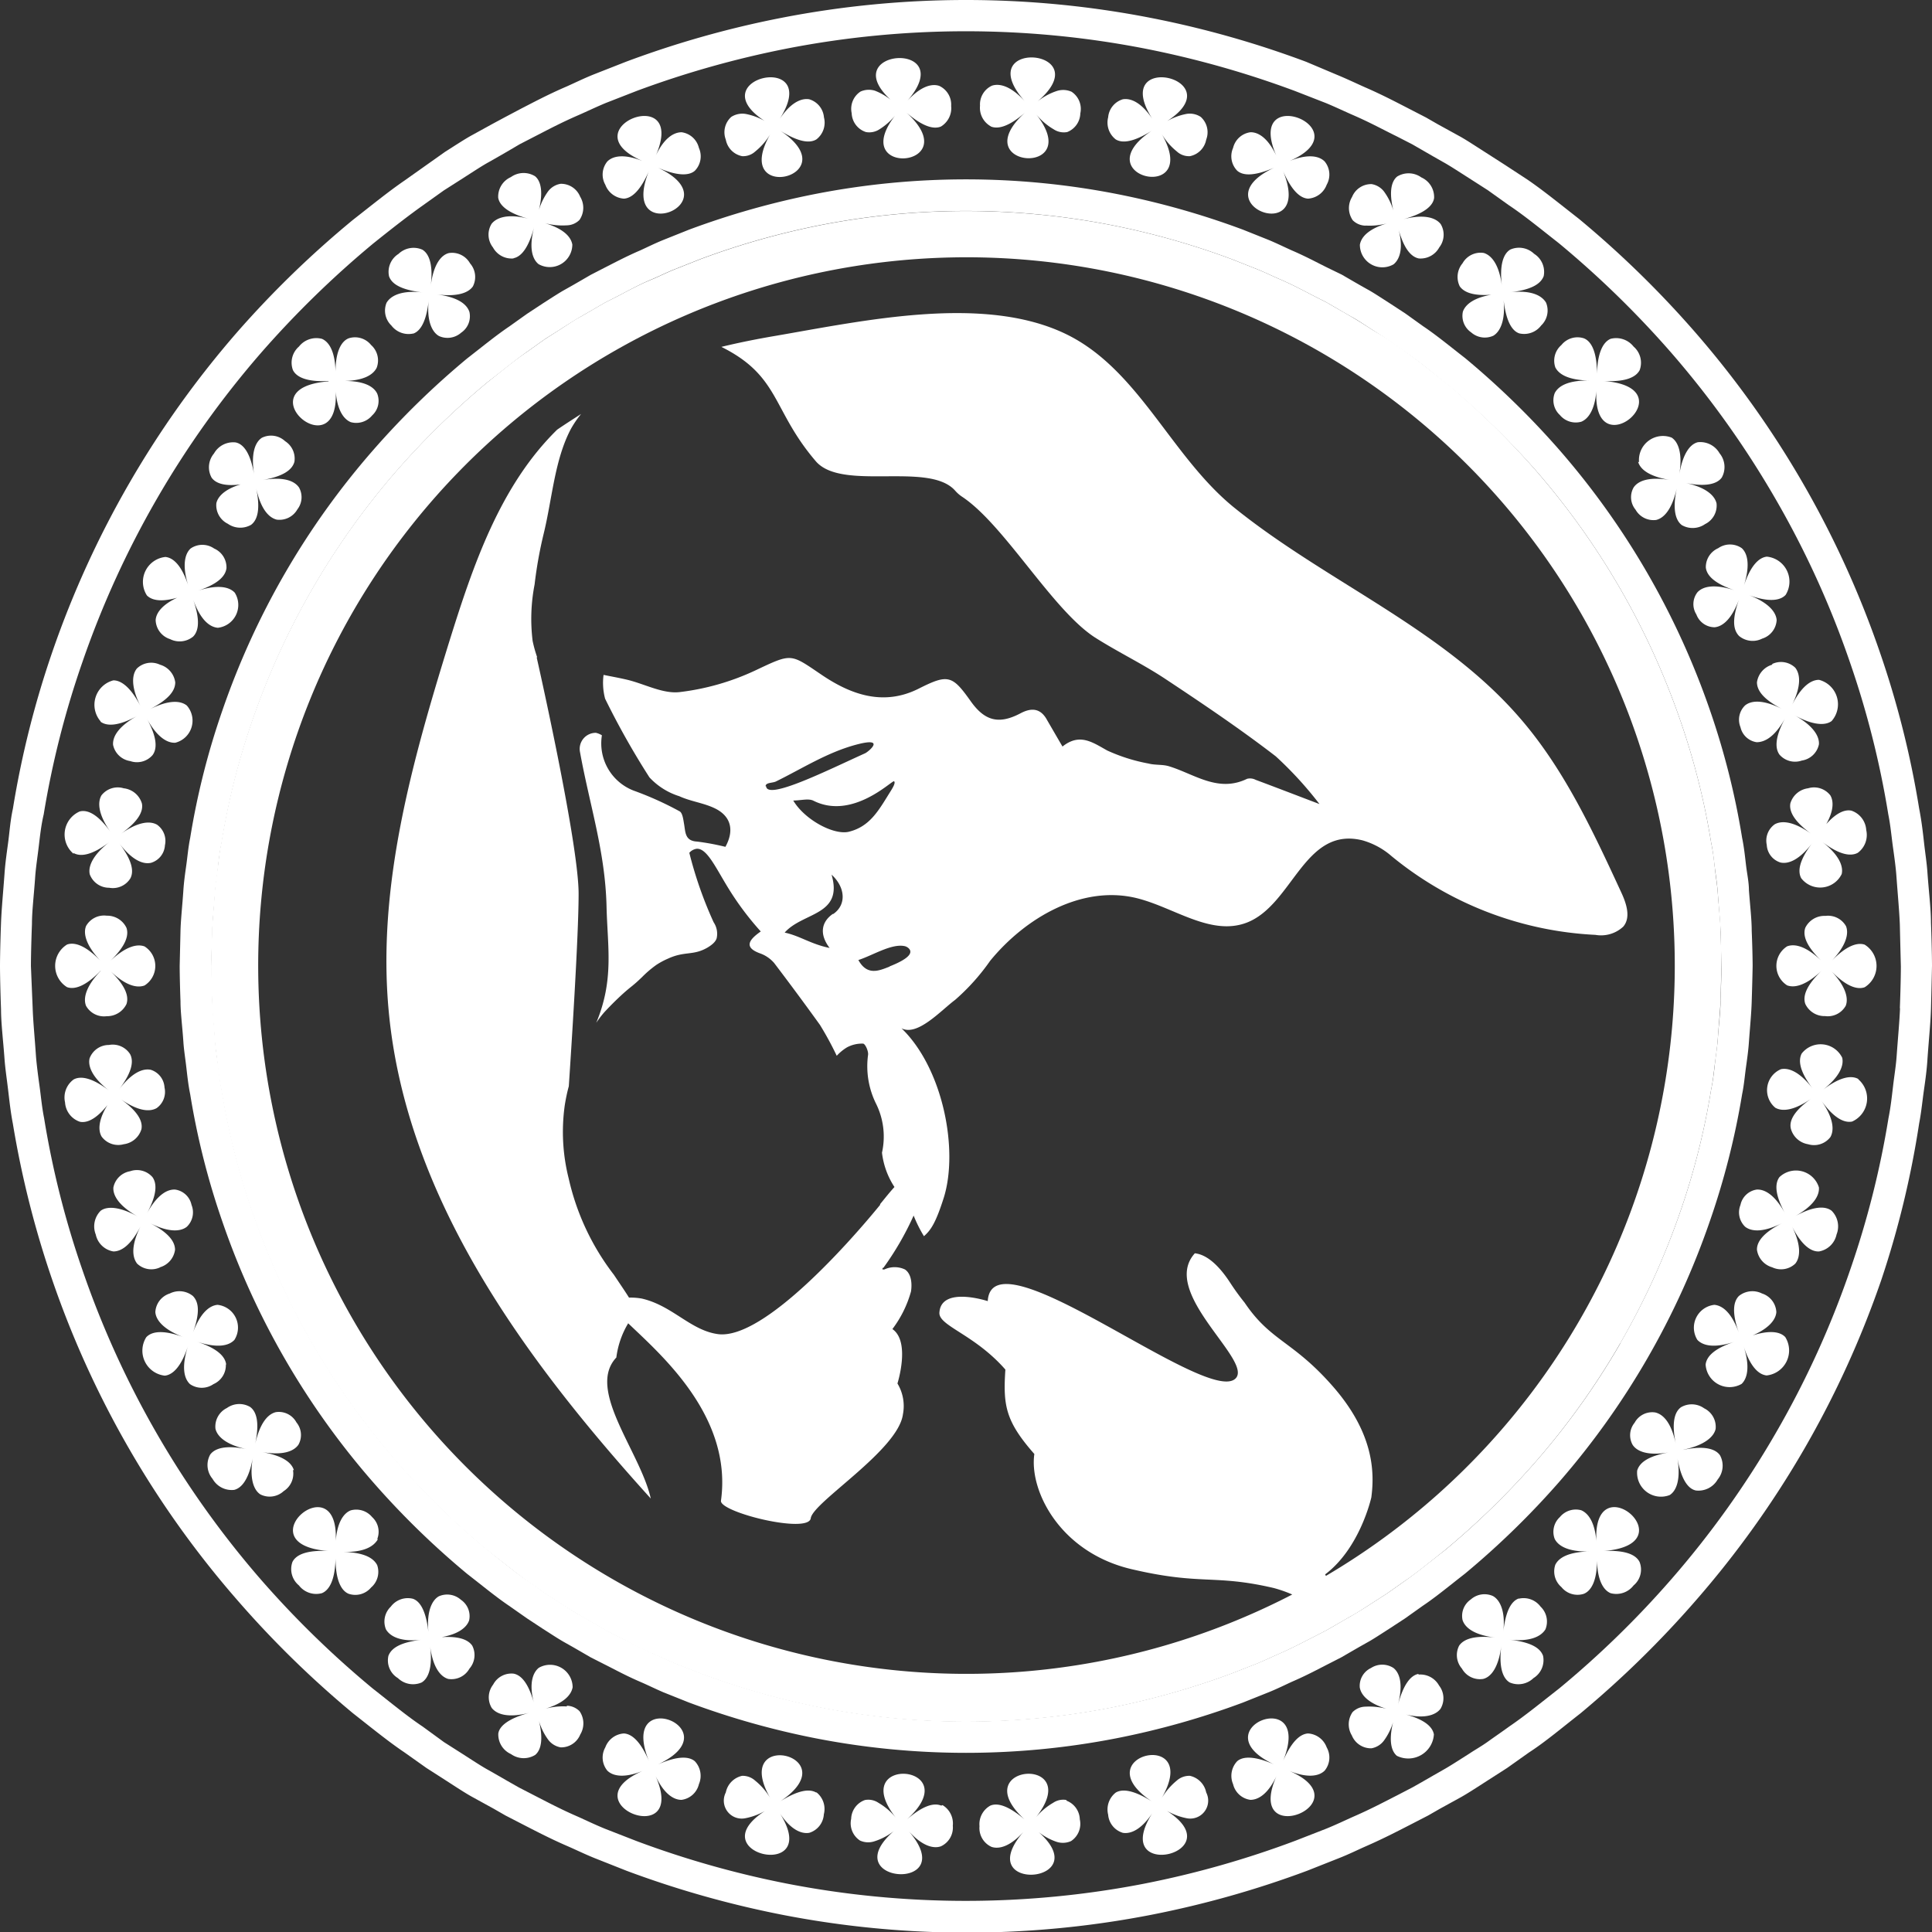 <svg xmlns="http://www.w3.org/2000/svg" viewBox="0 0 187.42 187.43"><rect x="0" y="0" width="187.42" height="187.43" fill="#333333" stroke="none"/><defs><style>.cls-1{fill:#fff;}</style></defs><title>logo-w</title><g id="Слой_2" data-name="Слой 2"><g id="Layer_1" data-name="Layer 1"><path class="cls-1" d="M149,141.77a73.28,73.28,0,0,0,14-24.22,70.31,70.31,0,0,0,3-11.89c.19-.88.26-1.74.37-2.56s.22-1.58.27-2.31c.1-1.46.23-2.72.27-3.77.05-2.11.08-3.31.08-3.31s0-1.2-.08-3.3c0-1-.17-2.32-.27-3.78-.05-.73-.18-1.49-.27-2.31s-.18-1.67-.37-2.55a70.31,70.31,0,0,0-3-11.89,73.46,73.46,0,0,0-14-24.23,77.44,77.44,0,0,0-8.79-8.57c-1.42-1.1-2.69-2.16-3.91-3l-1.67-1.19L133.14,32c-.88-.57-1.57-1-2.07-1.29l-.74-.43-.75-.43-.9-.52-1.24-.63c-.94-.48-2.06-1.09-3.4-1.66-.67-.29-1.37-.64-2.13-.94l-2.4-.95a74.53,74.53,0,0,0-11.79-3.33,73.37,73.37,0,0,0-28,0,74.53,74.53,0,0,0-11.79,3.33l-2.4.95c-.76.3-1.46.65-2.13.94C62,27.6,60.92,28.21,60,28.69l-1.25.63-.9.52-.74.43-.75.43c-.5.26-1.19.72-2.07,1.29l-1.46.93-1.67,1.19c-1.21.81-2.48,1.87-3.91,3a77.44,77.44,0,0,0-8.79,8.57,73.21,73.21,0,0,0-14,24.23,70.41,70.41,0,0,0-3,11.89c-.19.88-.25,1.74-.37,2.55s-.22,1.58-.27,2.31c-.09,1.46-.23,2.73-.26,3.78-.06,2.1-.09,3.3-.09,3.3s0,1.2.09,3.31c0,1,.17,2.31.26,3.77.05.73.18,1.5.27,2.31s.18,1.68.37,2.56a70.41,70.41,0,0,0,3,11.89,73,73,0,0,0,14,24.22,77.59,77.59,0,0,0,8.79,8.58c1.43,1.09,2.7,2.15,3.91,3l1.67,1.18,1.46.94c.88.57,1.57,1,2.07,1.28l.75.43.74.43.9.52,1.25.64c.93.47,2,1.08,3.39,1.66.67.29,1.37.63,2.13.94l2.4.94a75.57,75.57,0,0,0,11.79,3.34,73.37,73.37,0,0,0,28,0,75.57,75.57,0,0,0,11.79-3.34l2.4-.94c.76-.31,1.46-.65,2.13-.94,1.34-.58,2.46-1.19,3.4-1.66l1.24-.64.9-.52.75-.43.74-.43c.5-.26,1.19-.71,2.07-1.28l1.46-.94,1.67-1.18c1.22-.82,2.49-1.88,3.91-3A77.59,77.59,0,0,0,149,141.77Zm-20.39,11.09a.52.52,0,0,0-.06-.13c3.4-2.56,4.48-7.47,4.48-7.47.35-2.61.15-6.34-3.74-10.78s-6-4.33-8.55-8.11a22.74,22.74,0,0,1-1.38-1.9c-1.38-2.13-2.57-2.8-3.45-2.89-3.48,3.85,5.82,10.5,3.91,12.18-2.87,2.52-23.59-14.43-24-7.54,0,0-4.52-1.49-4.69,1.11-.09,1.3,3.39,2.09,6.4,5.53-.23,3.46,0,5,2.81,8.19-.51,3.52,2.45,9.53,9.42,11.17,6.8,1.6,8,.47,13.84,1.84a13.08,13.08,0,0,1,1.76.62,68.71,68.71,0,1,1,3.29-1.82Z"/><path class="cls-1" d="M157.27,86.56c-2.77-6-5.59-12.06-9.91-17-7.51-8.64-18.69-13.11-27.6-20.29-6.2-5-9.28-13.51-16.47-16.92-7.93-3.76-19.36-1.27-28,.22-1.77.3-3.55.65-5.31,1.08,5.7,2.84,4.89,6.09,9.14,11.07,2.52,3,11,0,13.54,2.88a3.37,3.37,0,0,0,.63.56c4.11,2.69,8.78,11,12.93,13.68,2.25,1.43,4.66,2.58,6.87,4.05,3.62,2.4,7.23,4.83,10.67,7.48A35.9,35.9,0,0,1,128,78c-2.34-.89-4.26-1.63-6.19-2.35a1.18,1.18,0,0,0-.83-.1c-2.81,1.37-5.09-.45-7.56-1.21-.63-.2-1.35-.1-2-.27a17,17,0,0,1-4-1.26c-1.43-.79-2.67-1.73-4.35-.39-.54-.92-1-1.72-1.49-2.56-.62-1.16-1.51-1.23-2.57-.67-2.1,1.11-3.48.77-4.86-1.19-1.77-2.49-2.18-2.63-5-1.21-3.47,1.76-6.65.56-9.42-1.31-3.08-2.08-2.86-2.14-6.42-.46a23.9,23.9,0,0,1-7.39,2.12c-1.6.18-3.32-.76-5-1.18-.79-.19-1.58-.33-2.37-.49a6,6,0,0,0,.15,2.31A76.58,76.58,0,0,0,63,75.41a6.66,6.66,0,0,0,2.9,1.83c1.06.49,2.29.64,3.35,1.13,1.69.77,2,2.19,1.12,3.78a23.8,23.8,0,0,0-2.74-.51c-1.16-.06-1.13-.85-1.26-1.65-.08-.45-.15-1.14-.45-1.29a31.57,31.57,0,0,0-4.44-2,4.91,4.91,0,0,1-3.09-5.37,1.93,1.93,0,0,0-.58-.24h0a1.56,1.56,0,0,0-1.55,1.84c.94,5.19,2.45,9.65,2.58,15,.09,3.91.75,7.11-1,11.29a10.45,10.45,0,0,1,.76-1c.69-.75,1.29-1.32,1.71-1.71,1-.91,1-.78,2-1.75a10.29,10.29,0,0,1,1.38-1.17A7.33,7.33,0,0,1,64.79,93c1.64-.76,2.45-.27,3.83-1.07.68-.4.84-.72.9-.9a2,2,0,0,0-.29-1.56,39,39,0,0,1-2.36-6.74,1.15,1.15,0,0,1,.7-.39c1-.09,1.85,1.82,3.09,3.83a28.6,28.6,0,0,0,3.14,4.19c-1.19.83-1.67,1.57,0,2.15a3.23,3.23,0,0,1,1.3.91c1.52,2,3,4,4.44,6a31.34,31.34,0,0,1,1.63,3,4.47,4.47,0,0,1,1-.82,3.07,3.07,0,0,1,1.55-.36c.21,0,.54.73.49,1.09A8.18,8.18,0,0,0,85,107.1a7.18,7.18,0,0,1,.56,4.72,7.69,7.69,0,0,0,1.21,3.33c-.59.65-1.17,1.4-1.39,1.66l0,.07h0c-2.44,3-11.2,13.15-15.74,12.54-2.67-.37-4.41-2.77-7.39-3.45h0a6.09,6.09,0,0,0-1.23-.09h0c-.42-.67-.87-1.32-1.47-2.22a23.86,23.86,0,0,1-4.38-9.33,18.48,18.48,0,0,1-.38-7.13q.16-1,.39-1.83c.22-3.34.95-14.47.95-18.67,0-5-4.07-22.94-4.07-22.94l.05,0a12.8,12.8,0,0,1-.44-1.58,17.48,17.48,0,0,1,.19-5.48,40.87,40.87,0,0,1,.88-4.92c.83-3.39,1.05-7.14,2.63-10.15a10.09,10.09,0,0,1,1-1.47c-.78.5-1.56,1-2.32,1.52-5.55,5.44-8.16,13.17-10.48,20.6-3.6,11.64-7,23.7-5.86,35.83,1.7,18.13,13.2,33.76,25.42,47.26-1-4.51-6.29-10.56-3.34-13.68a8.49,8.49,0,0,1,1.15-3.32c3.12,3,10.14,9,9,17.21-.16,1.12,8.5,3.26,8.71,1.7s8.46-6.58,8.94-10.07a4.23,4.23,0,0,0-.53-3s1.29-4.05-.49-5.28a10.82,10.82,0,0,0,1.8-3.63s.3-1.55-.58-2.15a2.35,2.35,0,0,0-2,0c-.11,0-.14,0-.18,0l0-.07V123l.08,0a28.42,28.42,0,0,0,2.94-5.08,12.87,12.87,0,0,0,1,2c.7-.6,1.18-1.39,1.93-3.75,1.45-4.67-.1-12.56-4.11-16.42C89,100.57,91.3,98,92.65,97a20.8,20.8,0,0,0,3.4-3.79c3.43-4.19,8.88-7.35,14.15-6.1,3.63.87,7.2,3.71,10.7,2.41,4.52-1.69,5.59-9.4,11.27-8A7.35,7.35,0,0,1,135,83.06a33.73,33.73,0,0,0,19.77,7.63,3.16,3.16,0,0,0,2.7-.8C158.23,89,157.77,87.63,157.27,86.56Zm-83-10.29c0-.37.67-.3,1-.46,2.59-1.27,5-2.84,7.86-3.59s1.12.71.78.86C80.34,74.69,74.41,77.67,74.32,76.27Zm6.52,12.39c-1.07.74-1.36,1.92-.31,3.3-1.82-.37-2.89-1.18-4.36-1.49,1.76-2,5.71-1.63,4.55-5.62C82,86.06,82.14,87.76,80.84,88.66Zm-3.91-11c.8,0,1.5-.22,2,0,3.81,1.95,7.67-2,7.85-1.87s-.14.65-.3.91c-1.16,1.85-2,3.5-4.14,4C80.79,81,78,79.47,76.93,77.62Zm9.39,16.12c-1,.39-2.15.9-3-.65,1.36-.43,3.24-1.64,4.52-1.34.23.06.51.27.52.51C88.36,92.91,86.87,93.52,86.32,93.74Z"/><path class="cls-1" d="M169,106.15c.19-.92.26-1.81.38-2.66s.23-1.65.28-2.41c.11-1.51.24-2.84.27-3.93.07-2.19.09-3.44.09-3.44s0-1.25-.09-3.43c0-1.1-.16-2.42-.27-3.93,0-.77-.18-1.57-.28-2.41s-.19-1.74-.38-2.66a73.79,73.79,0,0,0-3.12-12.38,76.29,76.29,0,0,0-14.59-25.23,80.5,80.5,0,0,0-9.16-8.93c-1.48-1.15-2.8-2.24-4.07-3.09l-1.73-1.24-1.53-1c-.92-.59-1.63-1.06-2.15-1.34l-.78-.44-.78-.45-.93-.54L128.84,26c-1-.49-2.15-1.12-3.55-1.72-.69-.31-1.42-.67-2.21-1l-2.5-1a78.28,78.28,0,0,0-12.29-3.47,76.09,76.09,0,0,0-29.16,0,78.59,78.59,0,0,0-12.29,3.47l-2.5,1c-.79.32-1.51.68-2.21,1-1.4.6-2.57,1.23-3.54,1.72l-1.3.67-.93.54-.78.45-.78.44c-.51.28-1.23.75-2.15,1.34l-1.52,1-1.74,1.24c-1.26.85-2.59,1.94-4.07,3.09a79.65,79.65,0,0,0-9.15,8.93A75.83,75.83,0,0,0,21.58,68.9a72.93,72.93,0,0,0-3.13,12.38c-.19.92-.26,1.81-.38,2.66s-.23,1.64-.28,2.41c-.1,1.51-.25,2.83-.28,3.93-.05,2.18-.08,3.43-.08,3.43s0,1.25.08,3.44c0,1.09.18,2.42.28,3.93.05.76.18,1.56.28,2.41s.19,1.74.38,2.66a73.16,73.16,0,0,0,3.13,12.38,75.83,75.83,0,0,0,14.59,25.23,79.51,79.51,0,0,0,9.15,8.92c1.48,1.15,2.81,2.25,4.07,3.1L51.13,157l1.52,1c.92.59,1.64,1.06,2.15,1.34l.78.44.78.45.93.54,1.3.66c1,.5,2.14,1.13,3.54,1.73.7.3,1.42.66,2.21,1l2.5,1a78.59,78.59,0,0,0,12.29,3.47,76.09,76.09,0,0,0,29.16,0,78.28,78.28,0,0,0,12.29-3.47l2.5-1c.79-.32,1.52-.68,2.21-1,1.4-.6,2.57-1.23,3.55-1.73l1.29-.66.93-.54.78-.45.78-.44c.52-.28,1.23-.75,2.15-1.34l1.53-1,1.73-1.23c1.27-.85,2.59-1.95,4.07-3.1a80.35,80.35,0,0,0,9.16-8.92,76.29,76.29,0,0,0,14.59-25.23A74,74,0,0,0,169,106.15m-11.82,24.18A73.13,73.13,0,0,1,149,141.77a77.59,77.59,0,0,1-8.79,8.58c-1.42,1.1-2.69,2.15-3.91,3l-1.67,1.18-1.46.94c-.88.57-1.57,1-2.07,1.28l-.75.43-.74.43-.9.52-1.24.64c-.94.47-2.06,1.08-3.4,1.66-.67.29-1.37.63-2.13.94l-2.4.94a75.57,75.57,0,0,1-11.79,3.34,73.37,73.37,0,0,1-28,0,75.57,75.57,0,0,1-11.79-3.34l-2.4-.94c-.76-.31-1.46-.65-2.13-.94-1.34-.58-2.46-1.19-3.39-1.66l-1.25-.64-.9-.52-.74-.43-.75-.43c-.5-.26-1.19-.71-2.07-1.28l-1.46-.94-1.67-1.18c-1.21-.82-2.48-1.87-3.91-3a77.59,77.59,0,0,1-8.79-8.58,73,73,0,0,1-14-24.22,70.41,70.41,0,0,1-3-11.89c-.19-.88-.25-1.74-.37-2.56s-.22-1.58-.27-2.31c-.09-1.45-.23-2.72-.26-3.77-.06-2.1-.09-3.31-.09-3.31s0-1.2.09-3.3c0-1,.17-2.32.26-3.78.05-.73.18-1.49.27-2.31s.18-1.67.37-2.55a70.41,70.41,0,0,1,3-11.89,73.21,73.21,0,0,1,14-24.23,77.44,77.44,0,0,1,8.79-8.57c1.43-1.1,2.7-2.16,3.91-3l1.67-1.19L54.28,32c.88-.57,1.57-1,2.07-1.29l.75-.43.74-.43.9-.52L60,28.69c.93-.48,2-1.09,3.39-1.66.67-.29,1.37-.64,2.13-.94l2.4-.95A74.53,74.53,0,0,1,79.7,21.81a73.37,73.37,0,0,1,28,0,74.53,74.53,0,0,1,11.79,3.33l2.4.95c.76.3,1.46.65,2.13.94,1.34.57,2.46,1.18,3.4,1.66l1.24.63.9.52.74.43.75.43c.5.26,1.19.72,2.07,1.29l1.46.93,1.67,1.19c1.22.81,2.49,1.87,3.91,3A77.44,77.44,0,0,1,149,45.65a73.46,73.46,0,0,1,14,24.23,70.31,70.31,0,0,1,3,11.89c.19.88.26,1.74.37,2.55s.22,1.58.27,2.31c.1,1.46.23,2.73.27,3.78.05,2.1.08,3.3.08,3.3s0,1.21-.08,3.31c0,1-.17,2.32-.27,3.77-.05.73-.18,1.5-.27,2.31s-.18,1.68-.37,2.56a70.31,70.31,0,0,1-3,11.89,73.15,73.15,0,0,1-5.84,12.78"/><path class="cls-1" d="M180.27,104.67c-.7-.39-1.83-.18-3.47,1.08,1.64-1.26,2.09-2.37,1.91-3.14a2.33,2.33,0,0,0-3.93-.41c-.36.69-.19,1.77,1.08,3.42-1.27-1.65-2.33-2.06-3.09-1.9a2.21,2.21,0,0,0-.55,3.74c.67.38,1.8.3,3.51-.9-1.71,1.2-2.19,2.18-2,2.94A2.08,2.08,0,0,0,175.4,111a2,2,0,0,0,2.16-.69c.4-.69.3-1.88-.89-3.56,1.19,1.68,2.21,2.21,3,2.05a2.45,2.45,0,0,0,.61-4.09"/><path class="cls-1" d="M177.68,117.45c-.63-.48-1.78-.45-3.59.56,1.81-1,2.42-2,2.36-2.82a2.33,2.33,0,0,0-3.83-1c-.46.63-.45,1.71.56,3.54-1-1.83-2-2.38-2.77-2.33a1.89,1.89,0,0,0-1.57,1.49,1.93,1.93,0,0,0,.46,2.12c.61.47,1.74.57,3.61-.37-1.87.94-2.49,1.83-2.47,2.6a2.07,2.07,0,0,0,1.48,1.7,2,2,0,0,0,2.24-.36c.5-.62.58-1.81-.34-3.65.92,1.84,1.85,2.51,2.64,2.47a2.11,2.11,0,0,0,1.7-1.64,2.14,2.14,0,0,0-.48-2.31"/><path class="cls-1" d="M169.58,129.72c1.93-.72,2.69-1.66,2.74-2.44a2,2,0,0,0-1.39-1.8,2.08,2.08,0,0,0-2.24.24c-.55.55-.7,1.63,0,3.58-.72-2-1.61-2.65-2.38-2.72a2.23,2.23,0,0,0-1.65,3.4c.54.57,1.64.83,3.62.18-2,.65-2.73,1.44-2.82,2.21a2.33,2.33,0,0,0,3.49,1.88c.57-.54.83-1.71.19-3.67.64,2,1.46,2.77,2.24,2.85a2.44,2.44,0,0,0,1.8-3.73c-.55-.57-1.69-.7-3.62,0"/><path class="cls-1" d="M163.36,140.62c2-.43,2.9-1.24,3.07-2a2,2,0,0,0-1.11-2,2.07,2.07,0,0,0-2.26-.1c-.62.46-.92,1.51-.49,3.56-.43-2.05-1.21-2.88-2-3.06a1.94,1.94,0,0,0-2,1,1.9,1.9,0,0,0-.18,2.16c.44.64,1.49,1.06,3.54.71-2.05.35-2.89,1-3.11,1.77a2.32,2.32,0,0,0,3.16,2.37c.67-.43,1.08-1.56.74-3.6.34,2,1,3,1.8,3.16a2.15,2.15,0,0,0,2.11-1.07,2.1,2.1,0,0,0,.22-2.35c-.45-.64-1.56-.95-3.58-.52"/><path class="cls-1" d="M155.58,150.46c8.37-.66-1.34-8.82-.7-.64-.1-2.07-.77-3-1.48-3.31a2,2,0,0,0-2.08.66,1.94,1.94,0,0,0-.5,2.12c.35.69,1.33,1.27,3.4,1.21-2.08.05-3,.61-3.34,1.29a2,2,0,0,0,.59,2.17,2,2,0,0,0,2.18.65c.76-.31,1.31-1.38,1.27-3.45,0,2.08.6,3.09,1.32,3.39a2.11,2.11,0,0,0,2.23-.75,2,2,0,0,0,.58-2.28c-.36-.71-1.39-1.16-3.47-1.06"/><path class="cls-1" d="M147.35,155.06c-.74.25-1.29,1.21-1.52,3.24.23-2-.32-3.09-1-3.47a2,2,0,0,0-2.15.33,1.93,1.93,0,0,0-.8,2c.24.74,1.12,1.45,3.17,1.7-2.05-.24-3.06.15-3.5.78a2,2,0,0,0,.27,2.23,2,2,0,0,0,2.06,1c.78-.19,1.51-1.15,1.76-3.22-.26,2.07.14,3.16.81,3.56a2.11,2.11,0,0,0,2.31-.42,2.05,2.05,0,0,0,.93-2.16c-.27-.77-1.2-1.34-3.29-1.57,2.09.23,3.12-.34,3.52-1a2,2,0,0,0-.47-2.2,2.05,2.05,0,0,0-2.13-.77"/><path class="cls-1" d="M137.61,162.38c-.76.14-1.46,1-2,3,.53-2,.17-3.09-.43-3.57a2,2,0,0,0-2.18,0,1.91,1.91,0,0,0-1.09,1.89c.13.77.89,1.6,2.87,2.15a6.51,6.51,0,0,0-2.32-.29,1.8,1.8,0,0,0-1.25.53,2.07,2.07,0,0,0-.07,2.26,2,2,0,0,0,1.9,1.25,1.92,1.92,0,0,0,1.2-.73,5.89,5.89,0,0,0,1-2.19c-.56,2-.33,3.15.27,3.65a2.49,2.49,0,0,0,3.59-2.08c-.14-.78-1-1.51-3-2,2,.55,3.16.15,3.64-.48a2,2,0,0,0-.14-2.26,2.07,2.07,0,0,0-2-1.06"/><path class="cls-1" d="M126.89,168.16c-.77.05-1.59.77-2.41,2.64,3-7.49-8.2-3.07-.89.36-1.87-.82-3-.8-3.57-.31a2.06,2.06,0,0,0-.4,2.23,2,2,0,0,0,1.68,1.52c.8,0,1.8-.62,2.64-2.55-3.62,7.72,8.79,2.84.89-.36,1.93.84,3.1.64,3.67.08a2,2,0,0,0,.2-2.26,2.06,2.06,0,0,0-1.81-1.35"/><path class="cls-1" d="M115.43,172.27a1.82,1.82,0,0,0-1.27.46,6.59,6.59,0,0,0-1.52,1.79c4.12-7-7.64-4.27-.92.22-1.73-1.08-2.83-1.24-3.49-.84a2.08,2.08,0,0,0-.73,2.14,2,2,0,0,0,1.43,1.76c.79.13,1.87-.34,3-2.13-4.74,7.09,8.26,4.13.93-.21a6.33,6.33,0,0,0,2.24.92,1.74,1.74,0,0,0,1.91-2.5,2.06,2.06,0,0,0-1.58-1.61"/><path class="cls-1" d="M103.48,174.62a1.74,1.74,0,0,0-1.32.27,6.17,6.17,0,0,0-1.77,1.54c5.11-6.27-6.93-5.36-1,.07-1.55-1.32-2.61-1.64-3.32-1.34a2.06,2.06,0,0,0-1.05,2,2,2,0,0,0,1.16,2c.76.26,1.9-.05,3.28-1.65-5.74,6.31,7.55,5.3.95-.08a5.87,5.87,0,0,0,2.08,1.24,1.94,1.94,0,0,0,1.41-.07,2,2,0,0,0,.85-2.11,2,2,0,0,0-1.32-1.82"/><path class="cls-1" d="M91.31,175.16c-.72-.3-1.78,0-3.33,1.34,6-5.43-6.06-6.34-1-.07a6.16,6.16,0,0,0-1.76-1.54,1.75,1.75,0,0,0-1.32-.27,2,2,0,0,0-1.33,1.82,2,2,0,0,0,.86,2.11,1.91,1.91,0,0,0,1.4.07A5.87,5.87,0,0,0,87,177.38c-6.6,5.38,6.69,6.39,1,.08,1.37,1.6,2.52,1.91,3.27,1.65a2,2,0,0,0,1.16-2,2.07,2.07,0,0,0-1-2"/><path class="cls-1" d="M79.19,173.9c-.66-.4-1.76-.24-3.49.84,6.72-4.49-5-7.17-.92-.21a6.29,6.29,0,0,0-1.52-1.79,1.8,1.8,0,0,0-1.27-.47,2.06,2.06,0,0,0-1.58,1.61,1.74,1.74,0,0,0,1.91,2.5,6.19,6.19,0,0,0,2.24-.92c-7.33,4.34,5.67,7.3.94.21,1.12,1.8,2.21,2.26,3,2.13A2,2,0,0,0,79.92,176a2.06,2.06,0,0,0-.73-2.14"/><path class="cls-1" d="M63.83,171.16c7.32-3.43-3.91-7.85-.89-.36-.81-1.87-1.64-2.59-2.41-2.64a2.06,2.06,0,0,0-1.81,1.35,2,2,0,0,0,.2,2.26c.57.56,1.74.76,3.67-.08-7.9,3.2,4.51,8.08.9.36.84,1.93,1.84,2.56,2.63,2.55a2,2,0,0,0,1.68-1.52,2.06,2.06,0,0,0-.4-2.23c-.59-.49-1.7-.51-3.57.31"/><path class="cls-1" d="M55,165.54a6.61,6.61,0,0,0-2.34.29c2-.55,2.75-1.38,2.89-2.15a2.19,2.19,0,0,0-3.28-1.89c-.6.48-1,1.59-.43,3.57-.53-2-1.23-2.84-2-3a2,2,0,0,0-2,1.06,2,2,0,0,0-.14,2.26c.49.63,1.6,1,3.64.48-2,.54-2.89,1.27-3,2a2.08,2.08,0,0,0,1.23,2,2.12,2.12,0,0,0,2.35.08c.6-.5.83-1.64.27-3.65a5.89,5.89,0,0,0,1,2.19,1.92,1.92,0,0,0,1.21.73,2,2,0,0,0,1.89-1.25,2.07,2.07,0,0,0-.07-2.26,1.79,1.79,0,0,0-1.24-.53"/><path class="cls-1" d="M42.34,158.89c2.06-.25,2.93-1,3.17-1.7a1.92,1.92,0,0,0-.8-2,2,2,0,0,0-2.15-.33c-.65.38-1.19,1.44-1,3.47-.22-2-.78-3-1.52-3.24a2.06,2.06,0,0,0-2.13.77,2,2,0,0,0-.47,2.2c.39.68,1.43,1.26,3.53,1-2.1.24-3,.8-3.29,1.57a2,2,0,0,0,.92,2.16,2.11,2.11,0,0,0,2.31.42c.67-.41,1.07-1.49.81-3.56.25,2.07,1,3,1.76,3.22a2,2,0,0,0,2.06-1,2,2,0,0,0,.27-2.23c-.44-.63-1.45-1-3.5-.78"/><path class="cls-1" d="M36.6,149.29a1.93,1.93,0,0,0-.5-2.12,2,2,0,0,0-2.08-.65c-.71.28-1.38,1.23-1.47,3.3.63-8.18-9.08,0-.71.64-2.08-.1-3.11.35-3.47,1.06A2.05,2.05,0,0,0,29,153.8a2.11,2.11,0,0,0,2.23.75c.73-.3,1.28-1.31,1.32-3.39,0,2.07.52,3.14,1.27,3.45A2,2,0,0,0,36,154a2,2,0,0,0,.59-2.17c-.35-.68-1.26-1.24-3.34-1.28,2.07.05,3-.53,3.4-1.22"/><path class="cls-1" d="M28.51,142.63c-.21-.74-1.06-1.42-3.11-1.77,2.05.35,3.1-.07,3.55-.71a1.92,1.92,0,0,0-.19-2.16,1.94,1.94,0,0,0-2-1c-.75.18-1.53,1-2,3.06.43-2.05.13-3.1-.49-3.56a2.07,2.07,0,0,0-2.26.1,2,2,0,0,0-1.11,2c.17.77,1.05,1.58,3.07,2-2-.43-3.12-.12-3.58.52a2.08,2.08,0,0,0,.23,2.35,2.13,2.13,0,0,0,2.1,1.07c.77-.19,1.46-1.12,1.81-3.16-.35,2,.06,3.17.73,3.6a2,2,0,0,0,2.26-.32,2,2,0,0,0,.9-2.05"/><path class="cls-1" d="M21.94,132.37c-.09-.77-.84-1.56-2.82-2.21,2,.65,3.09.39,3.62-.18a2.22,2.22,0,0,0-1.64-3.4c-.78.07-1.67.77-2.39,2.72.72-2,.57-3,0-3.58a2.08,2.08,0,0,0-2.24-.24,2,2,0,0,0-1.4,1.8c.05.78.81,1.72,2.75,2.44-1.94-.72-3.08-.59-3.63,0a2.44,2.44,0,0,0,1.8,3.73c.78-.08,1.6-.89,2.24-2.85-.64,2-.38,3.13.2,3.67a2,2,0,0,0,2.28,0,2,2,0,0,0,1.2-1.9"/><path class="cls-1" d="M15.5,122.94a2.05,2.05,0,0,0,1.48-1.7c0-.77-.6-1.66-2.46-2.6,1.86.94,3,.84,3.6.37a1.93,1.93,0,0,0,.46-2.12A1.89,1.89,0,0,0,17,115.4c-.77-.05-1.76.5-2.76,2.33,1-1.83,1-2.91.55-3.54a2,2,0,0,0-2.17-.57A2,2,0,0,0,11,115.19c-.06.78.55,1.81,2.36,2.82-1.81-1-3-1-3.59-.56a2.14,2.14,0,0,0-.48,2.31A2.1,2.1,0,0,0,11,121.4c.79,0,1.72-.63,2.65-2.47-.93,1.84-.85,3-.35,3.65a2,2,0,0,0,2.24.36"/><path class="cls-1" d="M10.75,106.71c-1.19,1.68-1.29,2.87-.89,3.55A2,2,0,0,0,12,111a2.07,2.07,0,0,0,1.72-1.46c.15-.76-.34-1.74-2.05-2.94,1.71,1.2,2.84,1.28,3.52.9a1.93,1.93,0,0,0,.77-2,1.91,1.91,0,0,0-1.33-1.72c-.76-.16-1.82.25-3.08,1.9,1.26-1.65,1.44-2.73,1.07-3.42a2,2,0,0,0-2.05-.89,2,2,0,0,0-1.88,1.3c-.18.77.27,1.88,1.91,3.14-1.64-1.26-2.77-1.47-3.46-1.09a2.16,2.16,0,0,0-.83,2.22,2.12,2.12,0,0,0,1.44,1.88c.77.16,1.79-.37,3-2.05"/><path class="cls-1" d="M9.76,94.19c-1.43,1.49-1.71,2.66-1.41,3.39a2,2,0,0,0,2,1,2.09,2.09,0,0,0,1.92-1.18c.25-.74-.08-1.77-1.58-3.22,1.5,1.45,2.6,1.69,3.33,1.42a2.24,2.24,0,0,0,0-3.79c-.73-.27-1.83,0-3.33,1.42,1.5-1.45,1.83-2.48,1.58-3.22a2.07,2.07,0,0,0-1.92-1.18,2,2,0,0,0-2,1c-.3.73,0,1.9,1.41,3.39-1.43-1.49-2.52-1.86-3.26-1.59a2.43,2.43,0,0,0,0,4.13c.74.27,1.83-.1,3.26-1.59"/><path class="cls-1" d="M7.16,82.76c.69.38,1.82.18,3.46-1.08C9,82.94,8.53,84.05,8.71,84.82a2,2,0,0,0,1.88,1.3,2,2,0,0,0,2.05-.9c.37-.68.19-1.75-1.07-3.41,1.26,1.66,2.32,2.06,3.08,1.89A1.89,1.89,0,0,0,16,82a1.93,1.93,0,0,0-.77-2c-.68-.38-1.81-.31-3.52.9,1.71-1.21,2.2-2.18,2.06-2.94A2.08,2.08,0,0,0,12,76.47a2,2,0,0,0-2.16.69c-.4.69-.3,1.88.89,3.56-1.19-1.68-2.21-2.21-3-2a2.44,2.44,0,0,0-.61,4.09"/><path class="cls-1" d="M9.74,70c.63.48,1.78.44,3.59-.56-1.81,1-2.42,2-2.36,2.82a2,2,0,0,0,1.66,1.57,2,2,0,0,0,2.17-.58c.46-.62.45-1.71-.55-3.53,1,1.82,2,2.38,2.76,2.33a2.21,2.21,0,0,0,1.11-3.61c-.61-.48-1.74-.57-3.6.37C16.38,67.85,17,67,17,66.19a2.07,2.07,0,0,0-1.48-1.71,2,2,0,0,0-2.24.37c-.5.61-.58,1.81.35,3.65C12.68,66.66,11.75,66,11,66a2.45,2.45,0,0,0-1.22,4"/><path class="cls-1" d="M17.85,57.71c-1.94.72-2.7,1.65-2.75,2.44A2,2,0,0,0,16.5,62a2.06,2.06,0,0,0,2.24-.25c.54-.55.69-1.62,0-3.58.72,2,1.61,2.66,2.39,2.73a2.23,2.23,0,0,0,1.64-3.41c-.53-.56-1.64-.82-3.62-.17,2-.65,2.73-1.44,2.82-2.21a2,2,0,0,0-1.2-1.9,2,2,0,0,0-2.28,0c-.58.53-.84,1.71-.2,3.67-.64-2-1.46-2.77-2.24-2.85a2.43,2.43,0,0,0-1.8,3.73c.55.56,1.69.7,3.63,0"/><path class="cls-1" d="M24.06,46.81c-2,.42-2.9,1.24-3.07,2a2,2,0,0,0,1.11,2,2.11,2.11,0,0,0,2.26.1c.62-.47.92-1.51.49-3.56.43,2,1.21,2.87,2,3.06a2,2,0,0,0,2-1A1.92,1.92,0,0,0,29,47.28c-.45-.64-1.5-1.06-3.55-.71,2.05-.35,2.9-1,3.11-1.77a2,2,0,0,0-.9-2,2,2,0,0,0-2.26-.33c-.67.44-1.08,1.57-.74,3.61-.34-2.05-1-3-1.8-3.16a2.13,2.13,0,0,0-2.1,1.07,2.08,2.08,0,0,0-.23,2.35c.46.64,1.56.94,3.58.52"/><path class="cls-1" d="M31.84,37c-8.37.66,1.34,8.83.71.65.09,2.06.76,3,1.47,3.3a2,2,0,0,0,2.08-.65,1.91,1.91,0,0,0,.49-2.12c-.34-.7-1.32-1.27-3.39-1.22,2.08,0,3-.61,3.34-1.28A2,2,0,0,0,36,33.47a2,2,0,0,0-2.18-.65c-.75.3-1.31,1.38-1.27,3.45,0-2.08-.59-3.09-1.32-3.4a2.15,2.15,0,0,0-2.23.75,2.07,2.07,0,0,0-.58,2.29c.36.7,1.39,1.16,3.47,1.05"/><path class="cls-1" d="M40.07,32.37c.74-.25,1.3-1.22,1.52-3.25-.22,2,.32,3.1,1,3.48a2,2,0,0,0,2.15-.33,1.92,1.92,0,0,0,.8-2c-.24-.75-1.11-1.45-3.17-1.71,2,.25,3.06-.15,3.5-.77a2,2,0,0,0-.27-2.24,2,2,0,0,0-2.06-1c-.78.2-1.51,1.15-1.76,3.22.26-2.06-.14-3.15-.81-3.55a2.11,2.11,0,0,0-2.31.41,2.05,2.05,0,0,0-.92,2.17c.26.76,1.19,1.33,3.28,1.57-2.09-.24-3.13.33-3.52,1a2,2,0,0,0,.47,2.21,2.09,2.09,0,0,0,2.13.77"/><path class="cls-1" d="M49.81,25.05c.76-.15,1.46-1,2-3-.52,2-.17,3.08.43,3.57a2.19,2.19,0,0,0,3.28-1.9c-.14-.77-.89-1.59-2.89-2.14a6.56,6.56,0,0,0,2.34.28,1.79,1.79,0,0,0,1.24-.52,2.07,2.07,0,0,0,.07-2.26,2,2,0,0,0-1.89-1.25,1.9,1.9,0,0,0-1.21.72,6,6,0,0,0-1,2.2c.56-2,.33-3.15-.27-3.65a2.12,2.12,0,0,0-2.35.08,2.07,2.07,0,0,0-1.23,2c.13.78,1,1.52,3,2.06-2-.55-3.15-.15-3.64.47A2,2,0,0,0,47.82,24a2.06,2.06,0,0,0,2,1.07"/><path class="cls-1" d="M60.53,19.27c.77-.05,1.59-.78,2.41-2.65-3,7.49,8.21,3.08.89-.35,1.87.81,3,.79,3.57.3a2,2,0,0,0,.4-2.22,2,2,0,0,0-1.68-1.52c-.79,0-1.8.61-2.63,2.55,3.61-7.72-8.8-2.84-.9.35-1.93-.84-3.1-.64-3.67-.07a2,2,0,0,0-.2,2.26,2.07,2.07,0,0,0,1.81,1.35"/><path class="cls-1" d="M72,15.15a1.74,1.74,0,0,0,1.27-.46,6.29,6.29,0,0,0,1.52-1.79c-4.12,7,7.64,4.28.92-.21,1.73,1.08,2.83,1.24,3.49.83a2.05,2.05,0,0,0,.73-2.14,2,2,0,0,0-1.43-1.75c-.78-.13-1.87.33-3,2.12,4.73-7.08-8.27-4.12-.94.22a6,6,0,0,0-2.24-.92,2,2,0,0,0-1.38.29,2,2,0,0,0-.53,2.21A2,2,0,0,0,72,15.15"/><path class="cls-1" d="M84,12.81a1.8,1.8,0,0,0,1.32-.27A6.37,6.37,0,0,0,87,11c-5.12,6.28,6.92,5.36.94-.07,1.55,1.33,2.61,1.64,3.33,1.35a2.08,2.08,0,0,0,1-2,2,2,0,0,0-1.16-1.95c-.75-.25-1.9.06-3.27,1.66,5.73-6.31-7.56-5.31-1,.07A6,6,0,0,0,84.88,8.8a2,2,0,0,0-1.4.08,2,2,0,0,0-.86,2.1A2,2,0,0,0,84,12.81"/><path class="cls-1" d="M96.12,12.27c.71.29,1.77,0,3.32-1.35-6,5.43,6.06,6.34,1,.07a6.23,6.23,0,0,0,1.77,1.55,1.78,1.78,0,0,0,1.32.27A2,2,0,0,0,104.8,11a2,2,0,0,0-.85-2.1,2,2,0,0,0-1.41-.08A6,6,0,0,0,100.46,10c6.6-5.38-6.69-6.38-.95-.07C98.13,8.37,97,8.06,96.23,8.31a2,2,0,0,0-1.16,1.95,2.06,2.06,0,0,0,1.05,2"/><path class="cls-1" d="M108.23,13.52c.66.41,1.76.25,3.49-.83-6.72,4.49,5,7.17.92.21a6.29,6.29,0,0,0,1.52,1.79,1.73,1.73,0,0,0,1.27.46,2,2,0,0,0,1.58-1.6,2,2,0,0,0-.53-2.21,1.93,1.93,0,0,0-1.38-.29,6.14,6.14,0,0,0-2.24.92c7.33-4.34-5.67-7.3-.93-.22-1.13-1.79-2.21-2.25-3-2.12a2,2,0,0,0-1.43,1.75,2.07,2.07,0,0,0,.73,2.14"/><path class="cls-1" d="M123.6,16.27c-7.32,3.43,3.91,7.84.88.35.82,1.87,1.64,2.6,2.41,2.65a2.07,2.07,0,0,0,1.81-1.35,2,2,0,0,0-.2-2.26c-.57-.57-1.74-.77-3.67.07,7.9-3.19-4.51-8.07-.89-.35-.84-1.94-1.84-2.57-2.64-2.55a2,2,0,0,0-1.68,1.52,2,2,0,0,0,.41,2.22c.59.5,1.69.51,3.57-.3"/><path class="cls-1" d="M132.47,21.88a6.46,6.46,0,0,0,2.32-.28c-2,.55-2.74,1.37-2.87,2.14a2.18,2.18,0,0,0,3.27,1.9c.6-.49,1-1.59.43-3.57.53,2,1.23,2.83,2,3a2.06,2.06,0,0,0,2-1.07,2,2,0,0,0,.14-2.26c-.48-.62-1.6-1-3.64-.47,2-.54,2.89-1.28,3-2.06a2.09,2.09,0,0,0-1.24-2,2.12,2.12,0,0,0-2.35-.08c-.6.5-.83,1.63-.27,3.65a6,6,0,0,0-1-2.2,1.9,1.9,0,0,0-1.2-.72,2,2,0,0,0-1.9,1.25,2.07,2.07,0,0,0,.07,2.26,1.8,1.8,0,0,0,1.25.52"/><path class="cls-1" d="M145.08,28.53c-2.05.26-2.93,1-3.17,1.71a1.94,1.94,0,0,0,.8,2,2,2,0,0,0,2.15.33c.65-.38,1.2-1.45,1-3.48.23,2,.78,3,1.52,3.25a2.07,2.07,0,0,0,2.13-.77,2,2,0,0,0,.47-2.21c-.4-.68-1.43-1.25-3.52-1,2.09-.24,3-.81,3.29-1.57a2.07,2.07,0,0,0-.93-2.17,2.11,2.11,0,0,0-2.31-.41c-.67.4-1.07,1.49-.81,3.56-.25-2.08-1-3-1.76-3.23a2,2,0,0,0-2.06,1,2.06,2.06,0,0,0-.27,2.24c.44.62,1.45,1,3.5.77"/><path class="cls-1" d="M150.82,38.14a1.94,1.94,0,0,0,.5,2.12,2,2,0,0,0,2.08.65c.71-.29,1.38-1.24,1.48-3.3-.64,8.18,9.07,0,.7-.65,2.08.11,3.11-.35,3.48-1.05a2.07,2.07,0,0,0-.59-2.29,2.15,2.15,0,0,0-2.23-.75c-.72.31-1.27,1.32-1.32,3.4,0-2.07-.51-3.15-1.27-3.45a2,2,0,0,0-2.18.65,2,2,0,0,0-.59,2.17c.34.67,1.26,1.24,3.34,1.28-2.07-.05-3.05.52-3.4,1.22"/><path class="cls-1" d="M158.91,44.8c.22.74,1.06,1.42,3.11,1.77-2.05-.35-3.1.07-3.54.71a1.9,1.9,0,0,0,.18,2.16,2,2,0,0,0,2,1c.75-.18,1.53-1,2-3.06-.43,2-.13,3.09.49,3.56a2.11,2.11,0,0,0,2.26-.1,2,2,0,0,0,1.11-2c-.17-.77-1.05-1.59-3.07-2,2,.42,3.13.12,3.58-.52a2.1,2.1,0,0,0-.22-2.35,2.15,2.15,0,0,0-2.11-1.07c-.76.19-1.46,1.11-1.8,3.15.34-2-.07-3.17-.74-3.6a2.33,2.33,0,0,0-3.16,2.38"/><path class="cls-1" d="M165.48,55.06c.09.77.84,1.56,2.82,2.21-2-.65-3.08-.39-3.62.17a1.87,1.87,0,0,0-.12,2.16,1.9,1.9,0,0,0,1.77,1.25c.77-.07,1.66-.77,2.38-2.73-.72,2-.57,3,0,3.58a2.06,2.06,0,0,0,2.24.25,2,2,0,0,0,1.4-1.8c-.06-.79-.82-1.72-2.75-2.44,1.93.72,3.08.58,3.62,0A2.43,2.43,0,0,0,171.4,54c-.78.08-1.6.89-2.24,2.85.64-2,.38-3.14-.19-3.67a2,2,0,0,0-2.29,0,2,2,0,0,0-1.2,1.9"/><path class="cls-1" d="M171.92,64.48a2.08,2.08,0,0,0-1.48,1.71c0,.77.6,1.66,2.47,2.6-1.87-.94-3-.85-3.61-.37a1.92,1.92,0,0,0-.46,2.12A1.89,1.89,0,0,0,170.41,72c.78,0,1.76-.51,2.77-2.33-1,1.82-1,2.91-.56,3.53a2,2,0,0,0,2.17.58,2,2,0,0,0,1.66-1.57c.06-.78-.55-1.82-2.36-2.82,1.81,1,3,1,3.59.56a2.45,2.45,0,0,0-1.22-4c-.79,0-1.72.64-2.64,2.48.92-1.84.84-3,.34-3.65a2,2,0,0,0-2.24-.37"/><path class="cls-1" d="M176.67,80.72c1.19-1.68,1.29-2.87.89-3.56a2,2,0,0,0-2.16-.69,2.07,2.07,0,0,0-1.72,1.46c-.14.76.34,1.73,2,2.94-1.71-1.21-2.84-1.28-3.51-.91a1.94,1.94,0,0,0-.78,2,1.89,1.89,0,0,0,1.33,1.71c.76.17,1.82-.23,3.09-1.89-1.27,1.66-1.44,2.73-1.08,3.41a2.32,2.32,0,0,0,3.93-.4c.18-.77-.27-1.88-1.91-3.14,1.64,1.26,2.77,1.46,3.47,1.08a2.15,2.15,0,0,0,.82-2.21,2.12,2.12,0,0,0-1.44-1.88c-.77-.16-1.79.37-3,2"/><path class="cls-1" d="M180.92,91.65c-.74-.27-1.83.1-3.26,1.59,1.43-1.49,1.71-2.66,1.42-3.39a2,2,0,0,0-2-1A2.06,2.06,0,0,0,175.13,90c-.26.74.07,1.77,1.58,3.22-1.51-1.45-2.61-1.69-3.34-1.42a2.24,2.24,0,0,0,0,3.79c.73.27,1.83,0,3.34-1.42-1.51,1.45-1.84,2.48-1.58,3.22a2.06,2.06,0,0,0,1.92,1.18,2,2,0,0,0,2-1c.29-.73,0-1.9-1.42-3.39,1.43,1.49,2.52,1.86,3.26,1.59a2.43,2.43,0,0,0,0-4.13"/><path class="cls-1" d="M187.32,89.51c0-1.34-.21-3-.34-4.83-.06-.93-.22-1.91-.34-3s-.25-2.14-.47-3.27a90.54,90.54,0,0,0-3.84-15.23,93.55,93.55,0,0,0-17.93-31,97.26,97.26,0,0,0-11.23-10.95c-1.82-1.42-3.45-2.75-5-3.81L146,16l-1.87-1.2c-1.13-.72-2-1.3-2.64-1.64l-1-.55-1-.55-1.15-.66-1.59-.82c-1.19-.61-2.64-1.38-4.35-2.12-.85-.38-1.75-.81-2.72-1.21L126.72,6a94.91,94.91,0,0,0-15.11-4.27,93.47,93.47,0,0,0-35.8,0A94.91,94.91,0,0,0,60.7,6L57.62,7.21c-1,.4-1.86.83-2.72,1.21-1.72.74-3.16,1.51-4.35,2.12L49,11.36,47.81,12l-1,.55-1,.55c-.63.34-1.52.92-2.65,1.64L41.38,16l-2.13,1.51c-1.55,1.06-3.18,2.39-5,3.81A96.49,96.49,0,0,0,23,32.23a93.75,93.75,0,0,0-17.92,31A91.62,91.62,0,0,0,1.25,78.46C1,79.59.93,80.69.79,81.73s-.28,2-.35,3C.31,86.54.15,88.17.1,89.51,0,92.18,0,93.71,0,93.71s0,1.53.1,4.21c0,1.34.21,3,.34,4.83.07.93.22,1.91.35,3s.24,2.14.46,3.27a93.49,93.49,0,0,0,11.32,31.6A93,93,0,0,0,23,155.2a96.49,96.49,0,0,0,11.24,11c1.81,1.42,3.44,2.75,5,3.8l2.13,1.51,1.87,1.2c1.13.73,2,1.3,2.65,1.65l1,.55,1,.55,1.15.66,1.59.82c1.19.61,2.63,1.37,4.35,2.12.86.37,1.75.81,2.72,1.2l3.08,1.22a96,96,0,0,0,15.11,4.27,93.47,93.47,0,0,0,35.8,0,96,96,0,0,0,15.11-4.27l3.08-1.22c1-.39,1.87-.83,2.72-1.2,1.71-.75,3.16-1.51,4.35-2.12l1.59-.82,1.15-.66,1-.55,1-.55c.63-.35,1.51-.92,2.64-1.65l1.87-1.2,2.13-1.51c1.55-1,3.18-2.38,5-3.8a97.26,97.26,0,0,0,11.23-11,93.55,93.55,0,0,0,17.93-31A90.78,90.78,0,0,0,186.17,109c.22-1.13.32-2.23.47-3.27s.28-2,.34-3c.13-1.87.3-3.49.34-4.83.07-2.68.1-4.21.1-4.21s0-1.53-.1-4.2m-3,8.28c-.05,1.29-.2,2.86-.33,4.67-.06.9-.22,1.85-.34,2.86s-.23,2.06-.45,3.16a87.8,87.8,0,0,1-3.72,14.73,89.19,89.19,0,0,1-7.23,15.85,90.24,90.24,0,0,1-10.11,14.15,92.79,92.79,0,0,1-10.88,10.6c-1.75,1.37-3.33,2.66-4.83,3.68-.73.53-1.42,1-2.06,1.46s-1.27.81-1.81,1.17c-1.1.7-1.95,1.25-2.56,1.59l-.93.53-.92.53-1.11.63-1.54.8c-1.16.59-2.55,1.33-4.21,2.05-.83.37-1.7.79-2.64,1.17l-3,1.17A92.16,92.16,0,0,1,111,182.73a90.65,90.65,0,0,1-34.64,0,92.46,92.46,0,0,1-14.63-4.14l-3-1.17c-.94-.38-1.81-.8-2.63-1.17-1.67-.72-3.06-1.46-4.21-2.05l-1.55-.8-1.11-.63-.92-.53-.93-.53c-.61-.33-1.46-.89-2.55-1.59L43.07,169,41,167.49c-1.5-1-3.08-2.31-4.83-3.68a93.57,93.57,0,0,1-10.88-10.6A90.59,90.59,0,0,1,8,123.21a87.8,87.8,0,0,1-3.72-14.73c-.22-1.1-.31-2.16-.45-3.16s-.27-2-.34-2.86c-.12-1.81-.28-3.38-.32-4.67C3.06,95.2,3,93.71,3,93.71s0-1.48.1-4.07c0-1.3.2-2.87.32-4.67.07-.9.22-1.85.34-2.86S4,80,4.24,79A88.13,88.13,0,0,1,8,64.21a90.86,90.86,0,0,1,17.34-30,95.24,95.24,0,0,1,10.88-10.6C37.93,22.24,39.51,21,41,19.94l2.06-1.47,1.82-1.16c1.09-.7,1.94-1.26,2.55-1.59l.93-.53.92-.53L50.4,14l1.55-.8c1.15-.59,2.54-1.33,4.21-2.05.82-.36,1.69-.78,2.63-1.17l3-1.17A93.58,93.58,0,0,1,76.39,4.7,90.65,90.65,0,0,1,111,4.7a93.27,93.27,0,0,1,14.63,4.13l3,1.17c.94.39,1.81.81,2.64,1.17,1.66.72,3,1.46,4.21,2.05L137,14l1.11.64.92.53.93.53c.61.33,1.46.89,2.56,1.59l1.81,1.16,2.06,1.47c1.5,1,3.08,2.3,4.83,3.67a94.43,94.43,0,0,1,10.88,10.6,90.8,90.8,0,0,1,10.11,14.16,89.43,89.43,0,0,1,7.23,15.84A88.13,88.13,0,0,1,183.18,79c.22,1.09.31,2.16.45,3.16s.28,2,.34,2.86c.13,1.8.28,3.37.33,4.67.06,2.59.1,4.07.1,4.07s0,1.49-.1,4.08"/></g></g></svg>